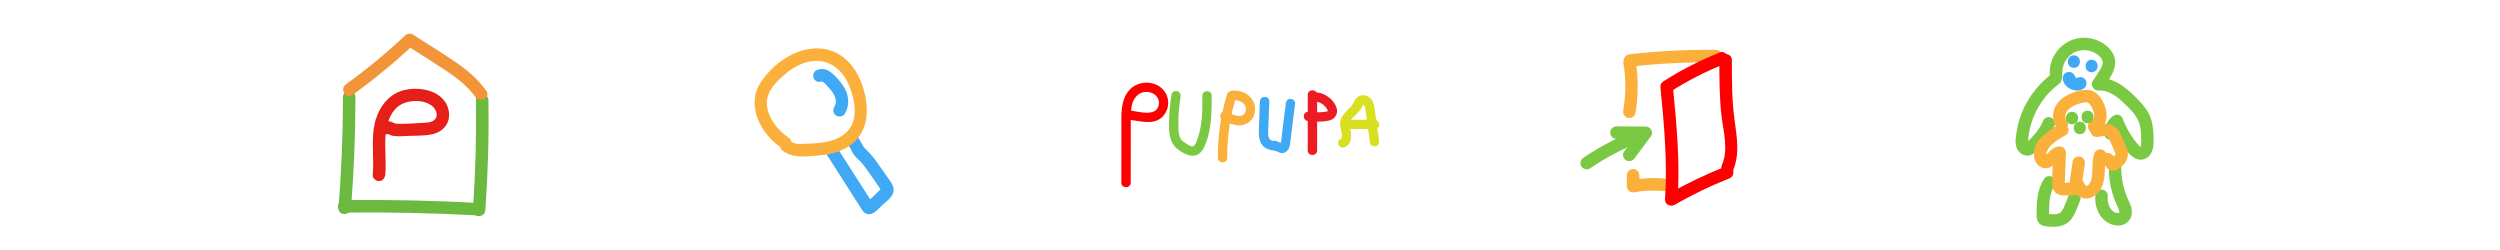 <?xml version="1.0" encoding="UTF-8"?>
<svg id="_レイヤー_1" data-name="レイヤー 1" xmlns="http://www.w3.org/2000/svg" viewBox="0 0 600 60">
  <defs>
    <style>
      .cls-1 {
        fill: #ed1c24;
      }

      .cls-1, .cls-2, .cls-3, .cls-4, .cls-5, .cls-6, .cls-7, .cls-8, .cls-9 {
        stroke-width: 0px;
      }

      .cls-2 {
        fill: #6bb93f;
      }

      .cls-3 {
        fill: #fbb03b;
      }

      .cls-4 {
        fill: #e71f19;
      }

      .cls-5 {
        fill: #3fa9f5;
      }

      .cls-6 {
        fill: #7ac943;
      }

      .cls-7 {
        fill: #d9e021;
      }

      .cls-8 {
        fill: red;
      }

      .cls-9 {
        fill: #f29438;
      }
    </style>
  </defs>
  <g>
    <path class="cls-3" d="M392.49,27.23c.73-4.22.74-8.46.05-12.69-.13-.8-1.12-1.25-1.85-1.05-.85.23-1.18,1.04-1.05,1.85.6,3.66.58,7.45-.05,11.1-.14.8.21,1.62,1.05,1.85.72.2,1.71-.25,1.85-1.05h0Z"/>
    <path class="cls-3" d="M391.22,16.01c6.85-.78,13.74-1.12,20.64-1.04,1.93.02,1.93-2.98,0-3-6.89-.08-13.78.26-20.64,1.04-.81.09-1.49.62-1.5,1.5,0,.74.7,1.59,1.5,1.5h0Z"/>
    <path class="cls-3" d="M390.44,42.05v2.65c.02,1.03.96,1.63,1.91,1.45.31-.06.61-.11.92-.16.17-.03.33-.05.5-.07-.27.04.1-.01.17-.02.6-.07,1.19-.12,1.79-.14,1.22-.05,2.45-.02,3.66.1.78.08,1.53-.74,1.5-1.5-.04-.88-.66-1.42-1.5-1.5-2.62-.26-5.26-.1-7.84.4l1.9,1.45v-2.65c-.01-.78-.7-1.54-1.51-1.5s-1.5.66-1.5,1.5h0Z"/>
    <path class="cls-6" d="M381.56,40.44c3.98-2.71,8.26-4.95,12.77-6.64.76-.28,1.28-1.01,1.05-1.85-.2-.73-1.08-1.33-1.85-1.05-4.76,1.78-9.29,4.09-13.49,6.94-.67.45-.97,1.32-.54,2.05.39.66,1.38,1,2.05.54h0Z"/>
    <path class="cls-6" d="M387.96,33.33l7.02.04-1.3-2.26c-1.31,1.78-2.63,3.55-3.94,5.33-.47.63-.13,1.7.54,2.05.78.41,1.55.14,2.05-.54,1.31-1.78,2.63-3.55,3.94-5.33.31-.42.25-1.09,0-1.51-.27-.46-.77-.74-1.3-.74l-7.02-.04c-.78,0-1.54.69-1.5,1.5s.66,1.49,1.5,1.5h0Z"/>
    <path class="cls-8" d="M412.86,12.56c-4.69,1.86-9.19,4.13-13.45,6.84-1.62,1.03-.12,3.63,1.51,2.59,4.03-2.57,8.29-4.77,12.73-6.54.75-.3,1.28-1,1.05-1.85-.2-.72-1.09-1.35-1.85-1.05h0Z"/>
    <path class="cls-8" d="M398.5,20.92c.88,8.96,1.73,17.95,1.1,26.96-.08,1.16,1.33,1.83,2.26,1.3,4.22-2.43,8.61-4.56,13.15-6.35,1.78-.7,1-3.6-.8-2.89-4.78,1.88-9.41,4.09-13.86,6.65l2.26,1.3c.63-9-.23-18-1.1-26.96-.19-1.9-3.19-1.92-3,0h0Z"/>
    <path class="cls-8" d="M412.65,14.44c0,4.39,0,8.8.49,13.17.43,3.83,1.76,8.23.13,11.94-.77,1.75,1.81,3.28,2.59,1.51,1.79-4.07.96-8.24.4-12.49-.62-4.68-.61-9.42-.61-14.14,0-1.93-3-1.93-3,0h0Z"/>
  </g>
  <g>
    <path class="cls-5" d="M198.56,37.32l4.59,7.19,2.3,3.6,1.11,1.73c.43.68.76,1.34,1.6,1.52,1.44.31,2.5-1.09,3.42-1.97s2.32-1.81,2.75-3.02c.52-1.48-.53-2.68-1.33-3.82s-1.64-2.35-2.46-3.52-1.7-2.22-2.77-3.22c-.93-.86-1.19-2.21-2.1-3.12-1.35-1.38-3.48.74-2.12,2.12.45.46.66,1.09.96,1.65.34.63.79,1.18,1.32,1.65,1.2,1.05,2.02,2.31,2.93,3.61.49.69.97,1.39,1.46,2.08.24.35.49.69.73,1.04.11.16.26.52.43.63l.1.15.05-.33c-.05-.04-1.59,1.52-1.74,1.66-.34.32-.67.64-1.01.96-.16.15-.44.52-.62.56h.8l-.2-.03.9.69c-2.84-4.44-5.67-8.88-8.51-13.32-1.04-1.62-3.63-.12-2.59,1.51h0Z"/>
    <path class="cls-3" d="M189.24,32.99c-3.13-1.97-6.41-6.63-4.76-10.48.84-1.96,2.63-3.64,4.25-4.97s3.5-2.36,5.55-2.76c4.33-.85,7.71,1.64,9.4,5.48,1.47,3.34,2.49,8.46-.37,11.35-1.65,1.67-4.02,2.37-6.3,2.65-1.3.16-2.62.21-3.94.25-.98.03-2.31.17-3.14-.47-1.51-1.17-3.64.94-2.12,2.12,2.26,1.76,5.19,1.42,7.89,1.23s5.57-.7,7.94-2.22c4.93-3.17,5.11-9.17,3.46-14.28s-5.28-9.16-10.8-9.28-10.82,3.74-13.76,8.21c-3.62,5.52.18,12.61,5.18,15.76,1.64,1.03,3.14-1.56,1.51-2.59h0Z"/>
    <path class="cls-5" d="M197.43,19.45l-.13.06c.14-.03.15-.04.03-.01-.1.01-.11.02-.03.02.11,0,.08,0-.11-.01,0,0,.21.07.23.07-.2-.08-.08-.03.04.05.09.06.18.12.27.18-.12-.09-.08-.07,0,.02.15.13.29.27.43.41.3.31.59.62.87.94.13.15.27.31.4.47.07.08.19.24.06.07.07.09.13.18.2.27.23.33.44.67.61,1.02.06.11.11.26.03.06.03.08.06.16.09.24.07.21.12.42.16.63.03.16,0,.13,0,0,0,.11.02.23.02.34s0,.23-.01.35c0,.14-.03.16,0,.02-.05.23-.1.45-.18.67-.04.11-.08.16-.01.03-.07.12-.13.25-.2.37-.4.68-.18,1.68.54,2.05s1.63.18,2.05-.54c1.35-2.27.85-4.93-.67-6.97-.67-.9-1.41-1.81-2.26-2.54-.52-.45-1.09-.85-1.76-1.05-.76-.24-1.48-.11-2.19.21s-.95,1.42-.54,2.05c.48.74,1.29.89,2.05.54h0Z"/>
  </g>
  <g>
    <path class="cls-6" d="M494.95,17.97c-.24-3.26,2.22-6.18,5.6-5.92,1.48.11,3.22.88,3.93,2.26.46.9-.03,1.63-.48,2.42-.54.94-1.13,1.84-1.75,2.72-.66.93.22,2.3,1.3,2.26,2.33-.1,4.22,1.2,5.86,2.73s3.63,3.35,4.18,5.66c.28,1.19.29,2.44.29,3.66,0,.39.07,1-.14,1.35-.16.28-.03.26-.35-.11-1.66-1.92-2.99-4.02-3.88-6.41-.42-1.13-1.59-1.39-2.51-.66-1.28,1.02-1.93,2.53-1.94,4.15,0,1.93,2.99,1.93,3,0,0-.9.36-1.48,1.06-2.03l-2.51-.66c.63,1.69,1.4,3.32,2.39,4.83.88,1.35,1.97,3.05,3.45,3.79s3.03.15,3.79-1.2.66-3.08.59-4.56c-.08-1.82-.36-3.67-1.27-5.28-.84-1.48-2.14-2.76-3.33-3.96-2.35-2.36-5.22-4.45-8.7-4.31l1.3,2.26c1.53-2.15,3.64-4.87,2.49-7.62-1-2.39-3.55-3.87-6.03-4.21-5.17-.71-9.73,3.64-9.34,8.84.14,1.91,3.14,1.93,3,0h0Z"/>
    <path class="cls-6" d="M492.61,17.6c-4.43,3.27-7.62,8.16-8.55,13.62-.24,1.4-.59,3.12.03,4.47s2.34,2.2,3.72,1.31c1.12-.72,2.09-1.99,2.93-3.02,1-1.22,1.81-2.49,2.4-3.96.3-.75-.33-1.65-1.05-1.85-.86-.24-1.54.29-1.85,1.05-.78,1.91-2.29,3.46-3.72,4.9-.12.12-.24.25-.36.36l.55-.09c.05-.06.02-.1.03-.28.04-.53.05-1.06.12-1.6.12-.95.34-1.89.62-2.8,1.12-3.76,3.47-7.2,6.63-9.53.65-.48.98-1.3.54-2.05-.38-.64-1.4-1.02-2.05-.54h0Z"/>
    <path class="cls-6" d="M490.54,43.01c-1.68,2.56-1.78,5.72-1.75,8.68.01,1.1.37,2.08,1.49,2.46.67.23,1.53.25,2.24.28,1.56.06,3.21-.32,4.3-1.5,1.25-1.35,1.77-3.28,2.45-4.95.29-.73-.32-1.68-1.05-1.85-.87-.2-1.53.27-1.85,1.05-.17.42-.34.85-.51,1.27-.09.21-.17.42-.26.64-.02.04-.25.6-.13.33-.13.31-.27.61-.44.9-.09.16-.19.32-.31.47.18-.23-.19.18-.23.21-.13.11-.14.12-.03.03-.06.04-.11.08-.17.11-.07.04-.48.2-.19.11-.17.06-.35.1-.52.14-.18.03-.18.03,0,.01-.09.01-.19.02-.28.02-.7.05-1.43,0-2.13-.12.18.03.19.02.02,0,.27.11.47.31.58.58.02.2.03.21.02.04,0-.1,0-.2,0-.3,0-.35,0-.7,0-1.05,0-.75.03-1.5.1-2.25,0-.05.08-.63.03-.34.03-.19.06-.39.1-.58.06-.34.14-.67.24-1,.23-.78.38-1.13.87-1.89.43-.66.15-1.69-.54-2.05-.75-.4-1.59-.16-2.05.54h0Z"/>
    <path class="cls-6" d="M502.89,46.99c-.19,1.97.44,4.05,1.79,5.5s3.8,2.25,5.59,1.07c1.14-.75,1.55-2.06,1.32-3.38-.19-1.12-.83-2.11-1.23-3.16-.82-2.15-1.24-4.39-1.26-6.69-.01-1.93-3.01-1.93-3,0s.28,3.93.81,5.82c.27.97.63,1.91,1.03,2.84.27.63.68,1.34.73,1.96,0,.04-.14.24,0,.06-.13.12-.14.13-.04.03l-.13.07c.31.01-.34.04-.16.02.09-.01-.34,0-.42-.02.26.04-.21-.07-.21-.07-.27-.09.02.03-.22-.11-.37-.21-.41-.25-.7-.56-.13-.13-.27-.33-.43-.61-.22-.39-.23-.44-.35-.86-.18-.65-.21-1.14-.13-1.91s-.75-1.5-1.5-1.5c-.88,0-1.42.69-1.5,1.5h0Z"/>
    <path class="cls-5" d="M497.73,16.28c1.93,0,1.93-3,0-3s-1.93,3,0,3h0Z"/>
    <path class="cls-5" d="M501.99,17.34c1.93,0,1.93-3,0-3s-1.93,3,0,3h0Z"/>
    <path class="cls-5" d="M495.11,19.19c.2.92.92,1.77,1.77,2.15.51.23,1,.38,1.57.38s1.1-.15,1.58-.42c.33-.18.59-.54.69-.9s.05-.84-.15-1.16-.51-.6-.9-.69-.8-.05-1.16.15c-.06.03-.12.06-.18.09l.36-.15c-.13.05-.27.09-.41.11l.4-.05c-.17.02-.33.02-.49,0l.4.05c-.18-.03-.35-.07-.51-.14l.36.15c-.16-.07-.32-.16-.46-.27l.3.23c-.13-.1-.25-.22-.35-.35l.23.3c-.09-.11-.16-.24-.21-.37l.15.36c-.04-.09-.07-.19-.09-.29-.08-.36-.38-.72-.69-.9s-.8-.27-1.16-.15-.71.34-.9.69c-.19.37-.24.75-.15,1.16h0Z"/>
    <path class="cls-3" d="M495.86,28.73c.2.25-.08-.17-.11-.23.16.3-.03-.17-.06-.24-.03-.17-.03-.17,0,.02,0-.09-.01-.17-.01-.26,0-.08.06-.61,0-.25.03-.17.07-.35.12-.51.03-.08.06-.17.09-.25-.07.15-.06.15.01,0,.07-.11.12-.23.2-.34.05-.07.1-.15.15-.22-.09.12-.08.12.04-.02.14-.13.28-.27.42-.41.14-.11.15-.12.04-.04.08-.06.16-.11.24-.17.33-.22.68-.4,1.03-.57.3-.15-.1.03.19-.08.19-.07.37-.14.56-.2.38-.13.77-.25,1.17-.33.1-.02.2-.04.31-.06-.14.01-.12.01.06,0,.2-.01.41-.03.61,0-.36-.04.32.11.15.05s.41.26.13.05c.15.11.28.26.4.4-.17-.2.15.23.18.28.1.16.19.33.28.5.05.1.1.2.15.3.07.17.09.2.05.1.15.36.26.74.33,1.12-.03-.17.02.35.02.42,0,.1,0,.2-.02.3.03-.18.02-.19,0-.01-.02.06-.2.57-.06.26-.07.16-.16.31-.26.45.18-.26-.14.12-.2.17.25-.21-.17.07-.24.1-.71.33-.95,1.41-.54,2.05.47.73,1.29.89,2.05.54,1.63-.76,2.42-2.72,2.23-4.44-.21-1.84-1.13-3.88-2.67-4.99s-3.64-.63-5.28-.02-3.26,1.53-4.17,3.08c-1.06,1.79-.99,3.98.32,5.6.49.61,1.61.55,2.12,0,.6-.65.53-1.47,0-2.12h0Z"/>
    <path class="cls-3" d="M494.2,29.87c-2.73,1.53-6.47,3.99-6.05,7.63.21,1.83,1.76,3.4,3.69,2.72.69-.24,1.22-.74,1.71-1.26.21-.23.41-.46.64-.67.08-.07.07-.07-.02,0,.06-.04.12-.08.18-.11.09-.05.08-.05-.05,0,.17-.04.18-.05.01,0l-1.5-1.5c-.09,2.49-.33,5.02-.28,7.52.02,1.22.62,2.27,1.86,2.58,1.12.29,2.49.07,3.64.06.88,0,1.4-.69,1.5-1.5.23-1.96.51-3.92.82-5.88.13-.8-.21-1.61-1.05-1.85-.71-.2-1.72.24-1.85,1.05-.35,2.22-.66,4.44-.92,6.67l1.5-1.5c-.44,0-.89,0-1.33.01-.27,0-.53,0-.8,0-.15,0-.53-.07-.63,0-.15.11,0-.03.1.17.29.58.17.34.17.06,0-.5.04-1,.06-1.51.07-1.97.15-3.94.22-5.91.03-.78-.71-1.54-1.5-1.5-1.28.06-2.1.82-2.93,1.72-.15.16-.31.33-.48.48-.13.11.13-.09-.09.05.19-.12-.06-.03.05-.02.07,0,.34.13.36.13-.07.01-.1-.3-.1-.37-.02-.38.1-.77.35-1.22.28-.51.64-.93,1.06-1.32.94-.89,2.08-1.53,3.2-2.15,1.68-.94.17-3.54-1.51-2.59h0Z"/>
    <path class="cls-3" d="M497.19,44.72c.56,1.21,1.37,2.41,2.72,2.81,1.65.5,3.21-.56,4.1-1.88.75-1.11,1-2.5,1.11-3.81.12-1.5-.02-2.81.38-4.11.23-.75-.27-1.67-1.05-1.85-.81-.18-1.6.24-1.85,1.05-.38,1.23-.41,2.54-.44,3.82,0,.3-.02.59-.03.89,0,.11-.01.22-.02.34,0,.03-.05.48,0,.14-.07.49-.19.97-.35,1.44-.09.26.06-.07-.03.07-.06.09-.1.2-.15.29-.07.11-.14.22-.21.33.18-.25-.08.07-.11.1-.02.02-.29.25-.17.16s-.18.11-.21.12c.22-.11-.12.03-.18.04.27-.05-.25-.12.14,0-.06-.02-.3-.15-.14-.04.18.13-.07-.07-.12-.09.28.17.02,0-.05-.07-.03-.03-.24-.29-.12-.13s-.07-.12-.1-.15c-.07-.11-.13-.21-.19-.32-.12-.22-.23-.44-.33-.66-.33-.71-1.42-.95-2.05-.54-.74.48-.89,1.29-.54,2.05h0Z"/>
    <path class="cls-3" d="M503.58,32.83c.16-.03.31-.06.47-.09.08-.01.16-.03.24-.04-.2.02-.21.03-.04,0,.28-.03.56-.05.84-.04.08,0,.16,0,.24.01.17.02.16.01-.05,0,.05-.01.41.07.44.11l-.15-.07c.07.03.13.06.2.1.07.04.13.08.19.12-.15-.12-.17-.12-.04,0,.12.13.12.13.03.01.05.08.1.15.15.23.07.12.13.24.19.37.17.37.32.74.48,1.11.15.34.3.68.44,1.03.08.2.17.39.25.59.08.18.08.2.03.06.03.07.05.14.08.2.06.16.11.32.14.48-.02-.16-.02-.16,0,.03-.01.2,0,.19,0-.02-.05.16-.04.15.03-.02-.02.05-.05.11-.08.16-.04.08-.31.38-.08.14-.23.25-.48.47-.73.69l-.1.08c.14-.1.14-.11,0-.01.22-.1.45-.12.68-.05.25.12.31.14.18.07.21.17.26.2.14.1-.1-.11-.07-.07.09.13,0,0-.13-.18-.13-.19-.17-.25-.33-.51-.54-.74-.48-.53-1.32-.87-2.02-.58s-1.32,1.01-1.05,1.85c.22.69,1.07,1.37,1.85,1.05.14-.06.1,0-.22,0-.15,0-.29-.03-.42-.09s-.23-.12-.34-.21c.03.03.06.07.09.1-.11-.12-.19-.27-.06-.07.06.09.11.18.17.26.37.53.81,1.05,1.47,1.21.98.24,1.72-.27,2.43-.87.48-.4.96-.89,1.25-1.46.4-.82.49-1.68.24-2.56-.22-.76-.6-1.48-.91-2.2-.57-1.33-1.04-2.86-2.4-3.6s-2.97-.56-4.45-.26c-.77.15-1.28,1.11-1.05,1.85.26.82,1.02,1.21,1.85,1.05h0Z"/>
    <path class="cls-6" d="M497.29,29.83c1.93,0,1.93-3,0-3s-1.93,3,0,3h0Z"/>
    <path class="cls-6" d="M501.02,29.57c1.93,0,1.93-3,0-3s-1.93,3,0,3h0Z"/>
    <path class="cls-6" d="M499.16,32.2c1.93,0,1.93-3,0-3s-1.93,3,0,3h0Z"/>
  </g>
  <g>
    <path class="cls-8" d="M271.37,43.84c0-3.57.01-7.14.02-10.71,0-1.73-.02-3.46.01-5.18.03-1.48.09-3.14.97-4.4s2.27-1.76,3.68-1.37c1.15.32,2.14,1.27,2.1,2.52-.13,3.58-4.78,2.09-6.94,1.81-1.43-.18-1.42,2.07,0,2.25,2.82.36,6.23,1.46,8.22-1.25,1.58-2.15,1.13-5.11-1.04-6.67s-5.48-1.3-7.35.78c-2.2,2.44-1.89,6.01-1.9,9.06l-.02,13.16c0,1.45,2.25,1.45,2.25,0h0Z"/>
    <path class="cls-6" d="M281.16,22.69c-.38,2.38-.6,4.77-.6,7.18,0,2.09.18,4.36,1.9,5.78,1.52,1.26,4,2.64,5.69.91.73-.74,1.11-1.78,1.45-2.75.36-1.03.62-2.11.79-3.19.4-2.53.43-5.09.42-7.65,0-1.45-2.25-1.45-2.25,0,0,2.35.04,4.73-.34,7.05-.19,1.16-.46,2.31-.87,3.41-.21.56-.55,1.81-1.3,1.7-.48-.07-.99-.45-1.4-.7s-.85-.52-1.15-.92c-.57-.76-.65-1.81-.68-2.73-.08-2.51.12-5.04.51-7.51.1-.6-.15-1.21-.79-1.38-.54-.15-1.29.18-1.38.79h0Z"/>
    <path class="cls-3" d="M294.48,22.7c-1.5,4.91-2.24,10.05-2.2,15.18.01,1.45,2.26,1.45,2.25,0-.04-4.95.67-9.85,2.12-14.58.42-1.39-1.75-1.98-2.17-.6h0Z"/>
    <path class="cls-5" d="M302.37,24.35l-.22,6.11c-.06,1.59-.17,3.47,1.07,4.68.64.63,1.46.82,2.31.96.39.06.74.13,1.09.31.46.24.96.42,1.49.28.84-.22,1.31-1.03,1.46-1.83.18-.99.26-2,.38-3,.29-2.34.59-4.68.88-7.02.08-.6-.57-1.12-1.12-1.12-.67,0-1.05.52-1.12,1.12-.28,2.23-.56,4.46-.84,6.68-.12.95-.16,1.94-.37,2.87-.02.09-.05.18-.08.27,0-.02,0-.03.03-.04.48,0,.63-.05.44-.17-.1-.06-.21-.12-.32-.16-.42-.2-.85-.3-1.31-.37-.66-.11-1.33-.13-1.59-.82s-.18-1.41-.16-2.1c.08-2.22.16-4.44.24-6.66.05-1.45-2.2-1.45-2.25,0h0Z"/>
    <path class="cls-1" d="M313.86,22.75v13.36c0,1.45,2.25,1.45,2.25,0v-.52c0-1.45-2.25-1.45-2.25,0v.52h2.25v-13.36c0-1.45-2.25-1.45-2.25,0h0Z"/>
    <path class="cls-1" d="M315.85,24.38c.21.04.42.08.62.15.09.03.19.07.28.1.12.05.11.04-.03-.01.05.02.1.05.15.07.18.09.35.19.52.3.06.04.16.09.21.15-.18-.21.05.05.1.09.15.13.29.27.42.42.04.04.07.09.11.13.08.1.07.09-.02-.03.06.05.1.15.14.21.06.09.12.19.17.29.02.04.13.31.05.07.03.08.13.27.11.36-.02-.15-.02-.16,0-.03,0,.11,0,.12,0,.03.02-.09.01-.08-.01.03.06-.12.06-.13,0-.03.1-.12.12-.14.04-.05-.09.08-.07.07.05-.03,0,.02-.19.12-.2.12.15-.06.17-.07.05-.02-.05.02-.1.03-.15.05-.18.05-.36.08-.55.11.22-.03-.09,0-.14.01-.15.02-.29.03-.44.04-.51.04-1.03.05-1.54.04-.26,0-.51-.02-.77-.04-.15-.01-.29-.03-.44-.04-.07,0-.15-.02-.22-.03.12.02.11.01-.03,0-.31-.05-.58-.05-.87.11-.23.14-.46.4-.52.67-.12.53.16,1.29.79,1.38,1.05.15,2.09.23,3.15.18.95-.05,2.02-.09,2.87-.56,1.04-.57,1.38-1.81.98-2.89-.32-.85-.89-1.62-1.58-2.2-.79-.65-1.7-1.13-2.71-1.31-.58-.1-1.24.16-1.38.79-.12.55.17,1.27.79,1.38h0Z"/>
    <path class="cls-7" d="M322.83,35.26c1.52-.7,1.63-2.58,1.31-4-.15-.66-.43-1.36-.17-2.03-.02.06.1-.19.13-.24.04-.06.17-.27.15-.24.18-.25.41-.47.63-.69.43-.43.88-.84,1.27-1.31.21-.26.43-.53.6-.82.12-.21.41-.66.43-.88,0,.08-.25-.08-.04.02.19.08.29.24.38.47.29.79.31,1.72.42,2.55.29,2.07.57,4.15.86,6.22.08.6.85.93,1.38.79.65-.18.87-.78.79-1.38-.28-2.01-.55-4.01-.83-6.02-.24-1.73-.29-4.14-2.32-4.75-.9-.27-1.84,0-2.41.75-.41.54-.6,1.22-1.02,1.69-.96,1.08-2.19,1.95-2.63,3.4-.32,1.04-.02,2.08.21,3.1.08.35.13.67.08.94-.03.18-.07.22-.11.34-.09.26-.08.1-.05.07.09-.09-.18.1-.19.1-.55.25-.69,1.05-.4,1.54.33.57.99.66,1.54.4h0Z"/>
    <path class="cls-7" d="M324.62,30.98h5.27c.59,0,1.15-.52,1.12-1.12s-.49-1.12-1.12-1.12h-5.27c-.59,0-1.15.52-1.12,1.12s.49,1.12,1.12,1.12h0Z"/>
    <path class="cls-3" d="M295.72,24.07c.2-.02.41-.04.62-.04.1,0,.19,0,.29.01.03,0,.13,0,.16.02-.15-.02-.18-.03-.09-.01.03,0,.05,0,.08.01.2.04.4.09.6.15.05.02.1.04.16.05.13.04.03.07-.04-.02.05.06.22.1.29.14.1.05.19.11.28.16.04.02.27.2.15.1s.1.09.13.12c.09.08.17.17.25.26.03.03.12.17.04.04s0,0,0,.02c.05.09.11.17.16.26.02.04.04.09.07.13.05.1-.02.05,0,0l-.03-.07s.03.07.04.1c.02.06.04.12.05.18.03.1.04.19.06.29.04.2,0-.25,0,.03,0,.09,0,.17,0,.26,0,.05,0,.1,0,.15,0,.05-.06.24,0,.07.06-.18-.02.09-.03.14-.02.1-.05.19-.08.28,0,.02-.05.14-.05.14,0,0,.1-.21.04-.1-.05.09-.1.19-.15.29-.03.04-.05.08-.08.12-.07.11,0,0,0,0-.01,0,.08-.09-.03.02-.03.03-.07.07-.1.1-.03.03-.05.05-.08.07-.15.15.05-.05.06-.04,0,.03-.29.18-.32.2-.03.01-.09.06-.12.06.13,0,.13-.05.02-.02-.11.03-.22.06-.34.09-.2.05.2,0-.09.01-.13,0-.27.01-.4,0-.06,0-.12,0-.18-.01-.14,0-.05.02.03,0-.11.02-.3-.06-.41-.08-.26-.06-.52-.14-.77-.23-.06-.02-.12-.04-.18-.07-.03-.01-.27-.11-.13-.05.13.05-.06-.03-.09-.04-.07-.03-.15-.07-.22-.1-.26-.12-.51-.25-.76-.38-.52-.27-1.25-.15-1.54.4-.27.52-.15,1.25.4,1.54,1.14.6,2.33,1.12,3.62,1.25,1.21.12,2.52-.31,3.3-1.27s1.04-2.14.85-3.34-.9-2.13-1.85-2.81c-1.01-.72-2.39-1.02-3.61-.88-.58.07-1.15.47-1.12,1.12.02.55.5,1.2,1.12,1.12h0Z"/>
    <path class="cls-5" d="M305.94,36.04c1.45,0,1.45-2.25,0-2.25s-1.45,2.25,0,2.25h0Z"/>
  </g>
  <g>
    <path class="cls-2" d="M82.31,23.31c0,8.88-.36,17.76-1.06,26.61-.15,1.93,2.85,1.92,3,0,.7-8.85,1.05-17.73,1.06-26.61,0-1.93-3-1.93-3,0h0Z"/>
    <path class="cls-2" d="M114.23,24.06c.12,8.8-.12,17.6-.74,26.37-.14,1.93,2.86,1.92,3,0,.62-8.78.87-17.57.74-26.37-.03-1.93-3.03-1.93-3,0h0Z"/>
    <path class="cls-2" d="M82.56,51.01c10.78-.11,21.57.12,32.34.69,1.93.1,1.92-2.9,0-3-10.77-.57-21.55-.8-32.34-.69-1.93.02-1.93,3.02,0,3h0Z"/>
    <path class="cls-4" d="M92.46,41.96c.33-3.45-.28-6.95.17-10.39.32-2.43,1.31-5.14,3.53-6.43s6.03-1.28,7.85.58c.69.71,1.17,2.04.43,2.88-.78.89-2.33.86-3.4.91-1.91.07-3.89.29-5.8.19-.68-.04-1.2-.54-1.9-.61-.98-.09-1.65.41-1.99,1.31-.68,1.81,2.22,2.59,2.89.8l.06-.15-.69.9.12-.07-.76.2s.47.24.61.3c.41.18.8.25,1.24.29,1,.1,2.03-.01,3.03-.05,1.9-.06,3.87,0,5.75-.37,1.66-.33,3.18-1.29,3.84-2.89s.35-3.52-.63-4.93c-2.08-3.01-6.59-3.6-9.91-2.78s-5.68,3.68-6.69,6.94c-1.34,4.35-.33,8.92-.76,13.37-.08.81.75,1.5,1.5,1.5.88,0,1.42-.69,1.5-1.5h0Z"/>
    <path class="cls-9" d="M84.53,22.83c5.2-3.74,10.16-7.81,14.84-12.2l-1.82.23c3.12,2,6.28,3.96,9.37,6.02,2.68,1.79,5.31,3.77,7.2,6.42,1.11,1.56,3.72.06,2.59-1.51-2.04-2.86-4.7-5.06-7.59-7.03-3.29-2.25-6.7-4.33-10.05-6.48-.57-.37-1.34-.21-1.82.23-4.49,4.21-9.23,8.13-14.23,11.73-1.55,1.12-.06,3.72,1.51,2.59h0Z"/>
  </g>
</svg>